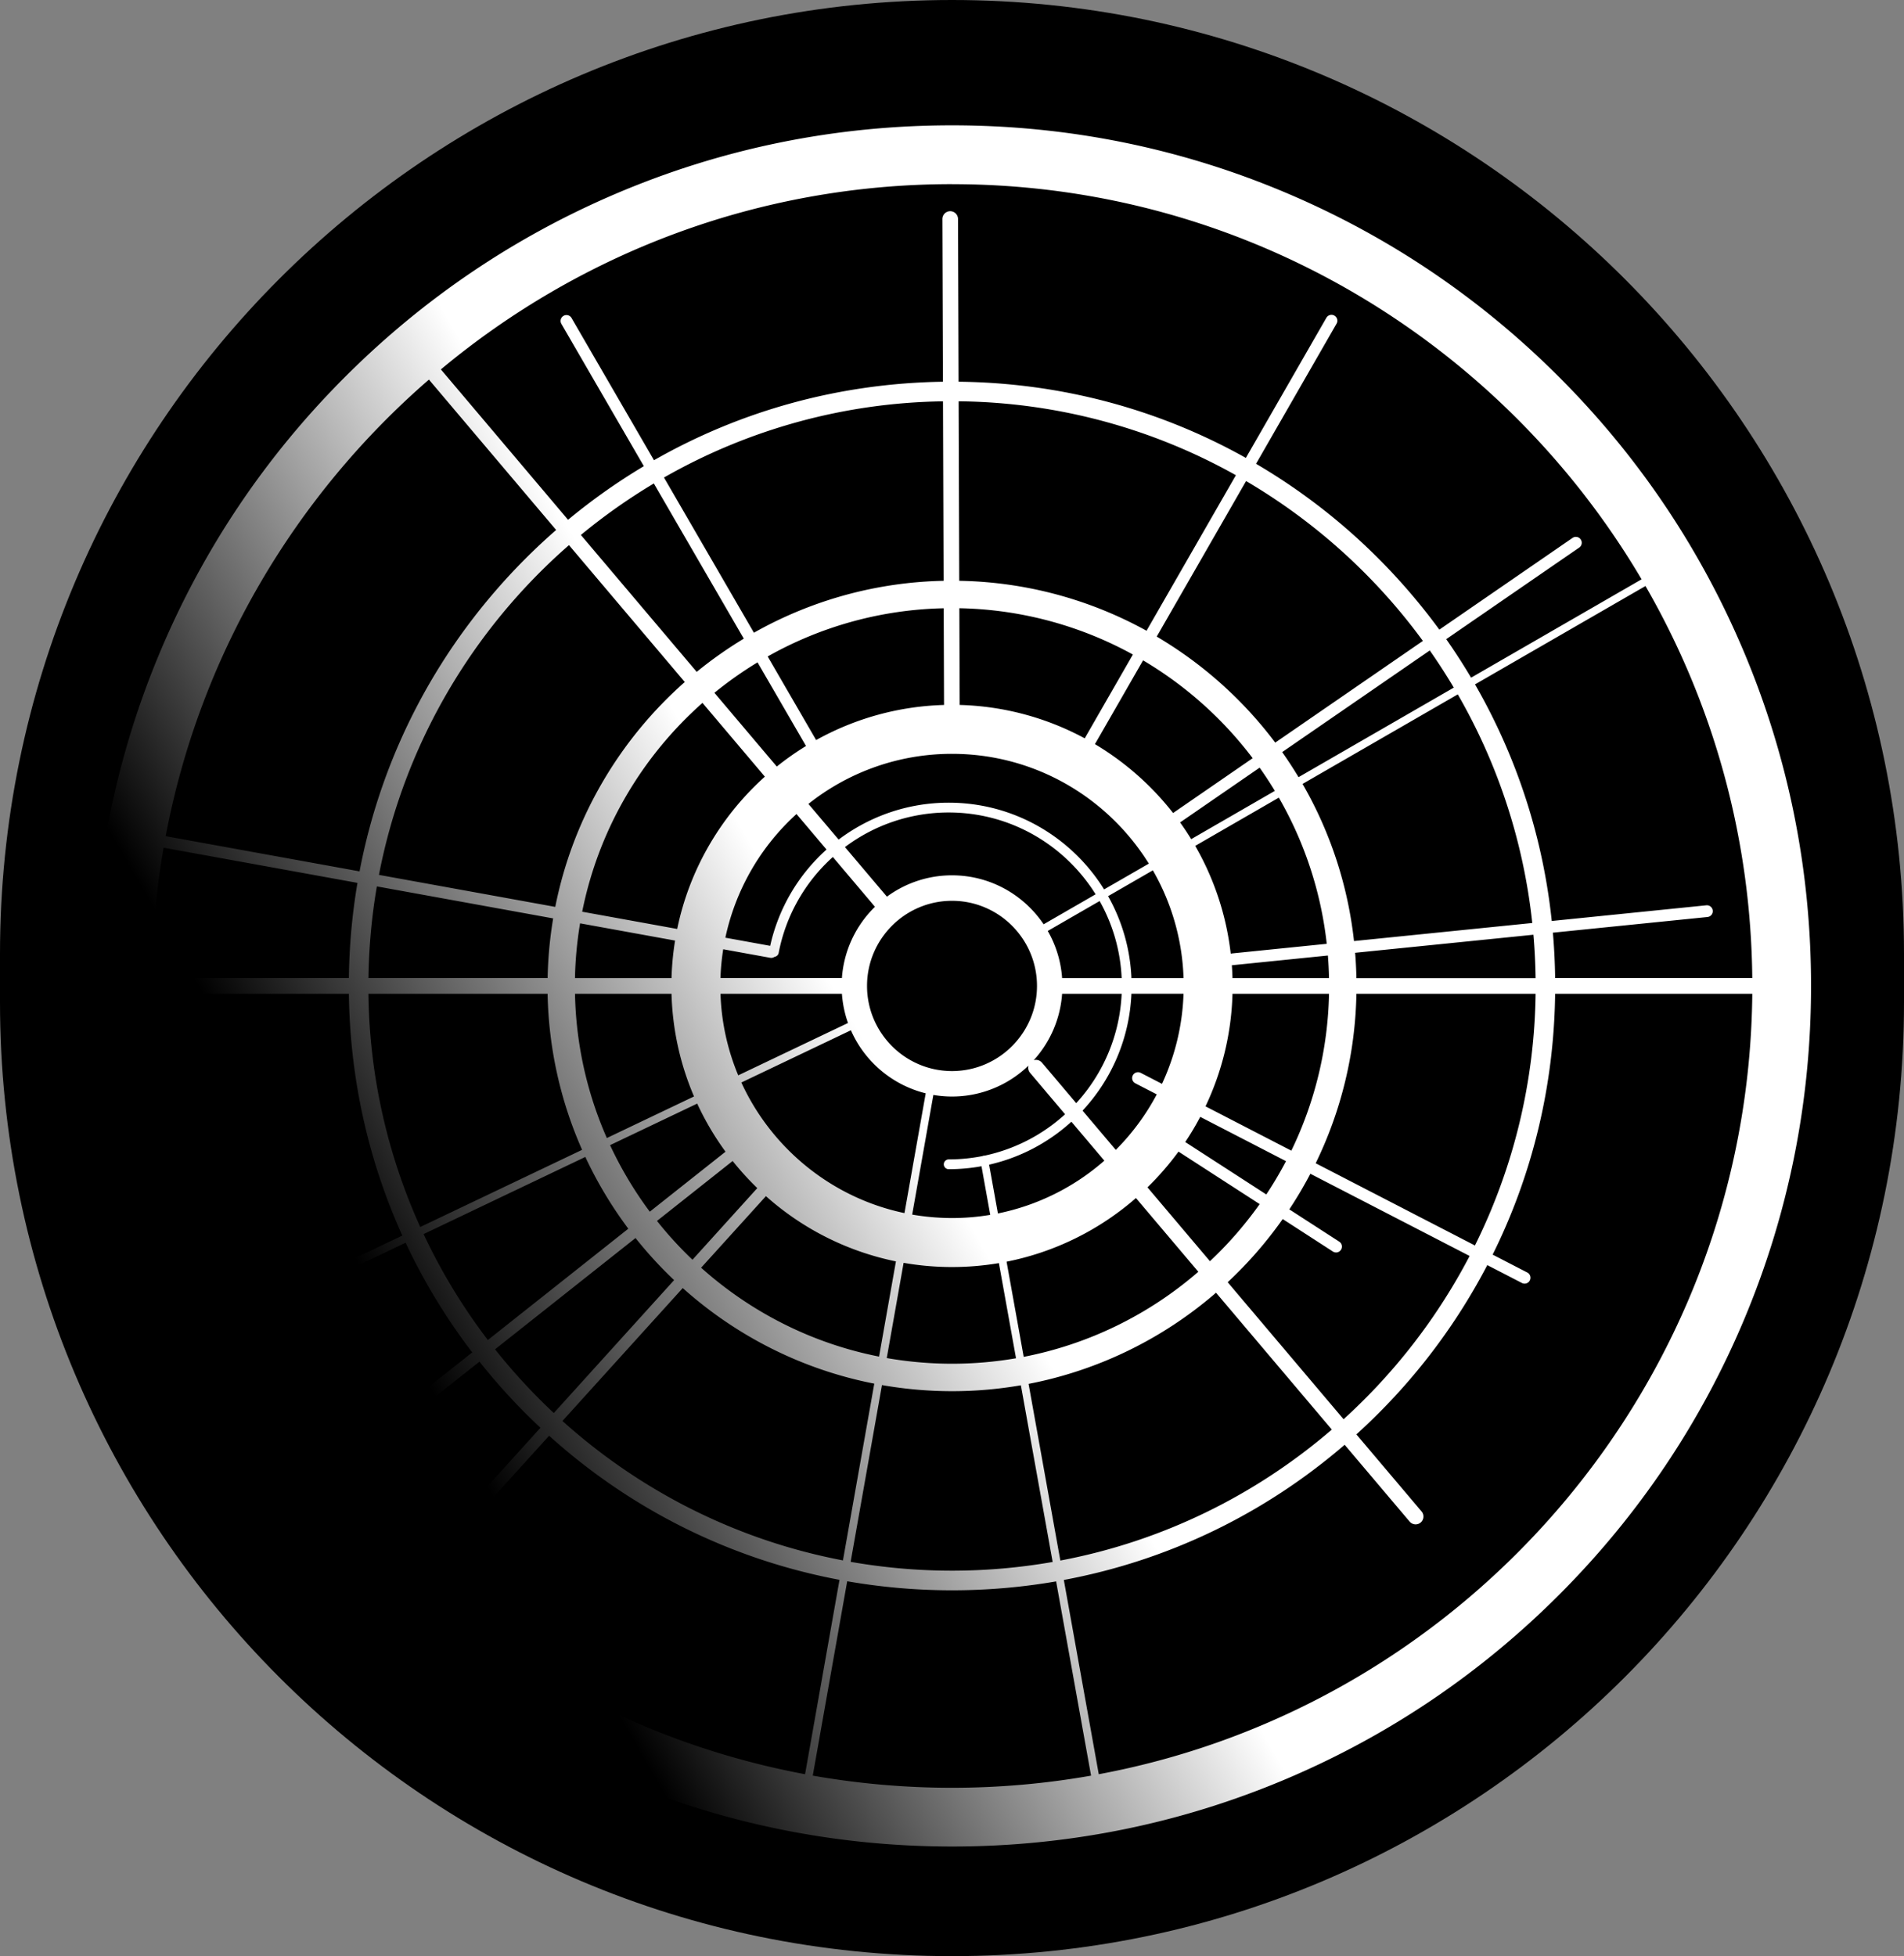 <svg xmlns="http://www.w3.org/2000/svg" width="220" height="226" fill="none" viewBox="0 0 220 226">
    <rect x="0" y="0" width="220" height="226" fill="#808080" stroke="none"/>
    <path fill="#000" d="M220 110.189C220 49.333 170.751 0 110 0S0 49.333 0 110.189v5.622C0 176.667 49.249 226 110 226s110-49.333 110-110.189z"/>
    <path fill="url(#a)" d="M201.456 75.204c-4.999-11.84-12.155-22.472-21.269-31.603s-19.73-16.3-31.549-21.306c-12.239-5.185-25.238-7.816-38.637-7.816s-26.398 2.629-38.637 7.816c-11.82 5.008-22.434 12.177-31.55 21.306S23.544 63.364 18.546 75.204c-5.176 12.26-7.802 25.281-7.802 38.703s2.624 26.443 7.802 38.703c5 11.839 12.156 22.472 21.27 31.603 9.113 9.129 19.73 16.3 31.549 21.306 12.24 5.184 25.238 7.815 38.637 7.815s26.398-2.628 38.637-7.815c11.819-5.009 22.436-12.177 31.549-21.306 9.114-9.131 16.272-19.764 21.269-31.603 5.176-12.26 7.803-25.281 7.803-38.703s-2.624-26.443-7.803-38.703M202.471 113H179.69a71 71 0 0 0-.26-5.244l17.865-1.811a.68.68 0 0 0 .606-.745.68.68 0 0 0-.744-.607l-17.858 1.812a69.2 69.2 0 0 0-8.867-27.335l19.698-11.364c7.708 13.363 12.181 28.82 12.339 45.294zm-184.94 0c.05-5.13.517-10.161 1.37-15.06l22.403 4.063a70.4 70.4 0 0 0-.992 10.997zm26.01-10.591 20.375 3.697a47 47 0 0 0-.64 6.894H42.574c.048-3.604.378-7.141.97-10.591zm96.264 43.304-7.219-8.534a32.6 32.6 0 0 0 3.584-4.13l9.381 6.066a44 44 0 0 1-5.746 6.598m-63.894-4.653 8.743-6.926a33 33 0 0 0 2.848 3.133l-7.49 8.276a44 44 0 0 1-4.1-4.483m5.258-59.85 7.208 8.52c-5.068 4.553-8.702 10.675-10.13 17.596l-10.977-1.992c1.901-9.519 6.9-17.928 13.897-24.125zm50.015 43.951 2.475 1.277a27 27 0 0 1-4.735 6.414l-3.84-4.537a21.1 21.1 0 0 0 5.646-13.506h6.021a26.7 26.7 0 0 1-2.488 10.413l-2.459-1.27a.678.678 0 1 0-.622 1.207zm-45.524-.095 12.657-6.036a12.82 12.82 0 0 0 8.644 7.286l-2.453 13.838c-8.392-1.759-15.351-7.467-18.848-15.088m6.37-31.019 3.471 4.103a21.08 21.08 0 0 0-6.51 11.126l-5.178-.94a26.83 26.83 0 0 1 8.219-14.289zm-3.04 16.61q.06.01.121.011c.14 0 .272-.045.382-.122a.56.56 0 0 0 .477-.451 19.97 19.97 0 0 1 6.261-11.083l4.867 5.754a12.74 12.74 0 0 0-3.82 8.234H83.246c.038-1.127.145-2.239.319-3.328zm31.404 12.115a.9.9 0 0 0-.952-.281 12.74 12.74 0 0 0 3.28-7.677h6.88a20 20 0 0 1-5.251 12.636l-3.955-4.676zm-20.212-8.864c0-5.423 4.406-9.835 9.819-9.835s9.819 4.412 9.819 9.835-4.406 9.836-9.819 9.836-9.819-4.413-9.819-9.836m22.54-.906a12.7 12.7 0 0 0-1.659-5.445l5.994-3.457a19.9 19.9 0 0 1 2.545 8.902zm-2.134-6.215c-2.294-3.409-6.182-5.658-10.587-5.658a12.67 12.67 0 0 0-7.522 2.466l-4.849-5.728a19.96 19.96 0 0 1 11.984-3.999c7.154 0 13.442 3.781 16.98 9.453l-6.008 3.466zm-23.308 8.027c.084 1.175.323 2.307.703 3.376l-12.685 6.049a26.7 26.7 0 0 1-2.05-9.425zm10.567 11.687a12.695 12.695 0 0 0 10.987-3.387.91.91 0 0 0 .181.831l4.05 4.789a19.96 19.96 0 0 1-9.31 4.784.403.403 0 0 0-.23.047 20 20 0 0 1-3.908.385.566.566 0 0 0 0 1.132c1.293 0 2.558-.117 3.79-.342l1.011 5.618c-1.438.24-2.912.367-4.417.367s-3.108-.138-4.604-.399zm6.444 8.058a21.05 21.05 0 0 0 9.504-4.963l3.807 4.499a26.7 26.7 0 0 1-12.298 6.1l-1.015-5.638zm16.441-21.554a21.05 21.05 0 0 0-2.696-9.469l5.171-2.984a26.66 26.66 0 0 1 3.547 12.453zm-3.157-10.248c-3.734-6.011-10.386-10.02-17.958-10.02-4.727 0-9.15 1.575-12.717 4.265l-3.49-4.123a26.6 26.6 0 0 1 16.591-5.785c9.586 0 18.012 5.074 22.741 12.684zm8.781-7.739 9.188-6.328a44 44 0 0 1 1.758 2.683l-9.665 5.577a32 32 0 0 0-1.281-1.932m-.814-1.089a32.7 32.7 0 0 0-9.027-7.956l5.562-9.68a43.9 43.9 0 0 1 12.662 11.304l-9.197 6.335zm-10.207-8.626a32.2 32.2 0 0 0-14.448-3.858l-.038-11.174a43.25 43.25 0 0 1 20.05 5.348l-5.564 9.682zm-16.256-3.856a32.2 32.2 0 0 0-14.778 4.055l-5.599-9.659a43.2 43.2 0 0 1 20.338-5.567l.039 11.173zM93.13 86.187a33 33 0 0 0-3.374 2.375l-7.208-8.52a44 44 0 0 1 4.983-3.516l5.6 9.659zm-15.128 22.481a33 33 0 0 0-.411 4.338H66.436c.043-2.151.244-4.264.59-6.329L78 108.668zm-.411 6.149c.115 4.2 1.03 8.201 2.6 11.86l-10.073 4.804a43.45 43.45 0 0 1-3.68-16.664h11.155zm2.968 12.686a32.5 32.5 0 0 0 3.272 5.556l-8.75 6.931a43.8 43.8 0 0 1-4.59-7.687zm7.94 10.691a32.3 32.3 0 0 0 15.022 7.54l-1.949 10.999c-7.795-1.537-14.85-5.162-20.56-10.268l7.49-8.271zm15.91 7.707a32.5 32.5 0 0 0 11.01.03l1.978 10.995a43.6 43.6 0 0 1-7.396.631c-2.52 0-5.09-.226-7.54-.656zm11.898-.133a32.3 32.3 0 0 0 14.947-7.354l7.208 8.518a43.44 43.44 0 0 1-20.177 9.831zm20.643-13.825a32 32 0 0 0 1.732-2.907l9.911 5.117a44 44 0 0 1-2.276 3.847zm2.342-4.121a32.3 32.3 0 0 0 3.117-13.007h11.154a43.5 43.5 0 0 1-4.353 18.126l-9.916-5.119zm3.117-14.819a33 33 0 0 0-.075-1.483l11.098-1.125q.103 1.294.131 2.608zm-.204-2.834a32.3 32.3 0 0 0-4.102-12.442l9.66-5.574a43.4 43.4 0 0 1 5.538 16.89zm8.3-19.599 17.936-10.347a67.2 67.2 0 0 1 8.607 26.414l-20.598 2.087a46.5 46.5 0 0 0-5.945-18.154m-.461-.778a47 47 0 0 0-1.894-2.899l17.054-11.744a67 67 0 0 1 2.775 4.293l-17.935 10.347zm-2.694-3.995a47.1 47.1 0 0 0-13.695-12.25l10.325-17.969a68 68 0 0 1 20.43 18.469l-17.062 11.75zm-14.873-12.923a46.35 46.35 0 0 0-21.64-5.771l-.07-20.74a66.9 66.9 0 0 1 32.037 8.54zm-23.448-5.77a46.4 46.4 0 0 0-21.916 5.998L76.721 55.17a66.9 66.9 0 0 1 32.238-8.803zm-23.086 6.682a47 47 0 0 0-5.441 3.838L67.119 61.807a68 68 0 0 1 8.43-5.95zm-6.82 5.01c-7.545 6.664-12.93 15.723-14.965 25.98l-20.372-3.698c2.907-15.077 10.829-28.383 21.956-38.098zm-15.849 36.021a46.6 46.6 0 0 0 3.985 18.027l-18.7 8.916a67.2 67.2 0 0 1-5.989-26.943h20.704m4.36 18.851a47 47 0 0 0 4.966 8.289l-16.233 12.861a67.8 67.8 0 0 1-7.425-12.238l18.69-8.914zm5.798 9.365a47 47 0 0 0 4.457 4.865l-13.9 15.356a68 68 0 0 1-6.788-7.363zm5.456 5.782c6.141 5.5 13.738 9.401 22.131 11.043l-3.62 20.422c-12.306-2.339-23.44-8.04-32.412-16.109zm23.021 11.21a47 47 0 0 0 8.094.704c2.76 0 5.371-.235 7.956-.681l3.671 20.411a67.66 67.66 0 0 1-23.342-.014l3.619-20.42zm16.939-.14a46.6 46.6 0 0 0 21.66-10.533l13.379 15.813c-8.791 7.562-19.538 12.899-31.369 15.131zm23.005-11.744a47 47 0 0 0 6.358-7.298l5.798 3.75a.672.672 0 0 0 .935-.202.68.68 0 0 0-.201-.939l-5.768-3.729a47 47 0 0 0 2.432-4.114l18.401 9.498a68 68 0 0 1-14.563 18.862l-13.39-15.828zm10.169-13.744a46.6 46.6 0 0 0 4.706-19.578h20.702a67.2 67.2 0 0 1-7.007 29.076l-18.401-9.5zm4.706-21.389a47 47 0 0 0-.147-2.928l20.598-2.087q.216 2.483.251 5.015zm-46.727-91.73c33.884 0 63.57 18.351 79.677 45.652L169.98 78.294a71 71 0 0 0-2.875-4.449l15.365-10.58a.678.678 0 1 0-.768-1.119l-15.391 10.599a71 71 0 0 0-7.022-8.201 70 70 0 0 0-14.157-10.96l9.286-16.162a.68.68 0 1 0-1.176-.68l-9.287 16.162c-10.047-5.63-21.387-8.678-33.195-8.803l-.063-18.797a.906.906 0 0 0-.904-.903h-.002c-.5 0-.902.407-.902.908l.063 18.794c-11.893.175-23.303 3.313-33.386 9.07L66.04 36.739a.678.678 0 1 0-1.173.681l9.527 16.438a70 70 0 0 0-8.757 6.195L50.942 42.679c16.03-13.36 36.626-21.405 59.061-21.405zm-60.44 22.579L64.26 61.23a72 72 0 0 0-3.547 3.313c-9.992 10.01-16.574 22.526-19.167 36.131l-22.404-4.066c3.96-20.907 14.954-39.349 30.419-52.752m-32.03 70.962h22.78c.125 9.79 2.248 19.259 6.176 27.933l-20.532 9.79c-5.292-11.506-8.296-24.276-8.424-37.723m8.806 38.545 20.528-9.788a69.5 69.5 0 0 0 7.7 12.673l-14.773 11.703a.678.678 0 0 0 .84 1.064L55.4 157.317a71 71 0 0 0 5.314 5.966 70 70 0 0 0 1.734 1.671l-13.094 14.464a.68.68 0 0 0 .502 1.136.67.67 0 0 0 .502-.222l13.087-14.456c9.554 8.61 21.102 14.307 33.556 16.648l-3.98 22.458c-29.547-5.513-54.198-25.146-66.688-51.618zm67.575 51.781 3.978-22.456A70.4 70.4 0 0 0 110 183.733c4.102 0 8.096-.349 12.031-1.03l4.037 22.444a92.5 92.5 0 0 1-16.068 1.402 92.6 92.6 0 0 1-16.089-1.404zm33.046-.158-4.037-22.447c11.975-2.237 23.111-7.574 32.448-15.618l7.511 8.877a.903.903 0 0 0 1.273.105.91.91 0 0 0 .106-1.277l-7.534-8.905a71 71 0 0 0 2.559-2.439 70 70 0 0 0 12.567-17.119l4.001 2.065a.676.676 0 0 0 .913-.294.68.68 0 0 0-.291-.915l-4.003-2.067c4.597-9.263 7.086-19.508 7.219-30.134h22.781c-.431 44.876-32.878 82.218-75.513 90.165z"/>
    <defs>
        <linearGradient id="a" x1="24.022" x2="196.126" y1="163.63" y2="64.434" gradientUnits="userSpaceOnUse">
            <stop offset=".12" stop-color="#fff" stop-opacity="0"/>
            <stop offset=".44" stop-color="#fff"/>
        </linearGradient>
    </defs>
</svg>